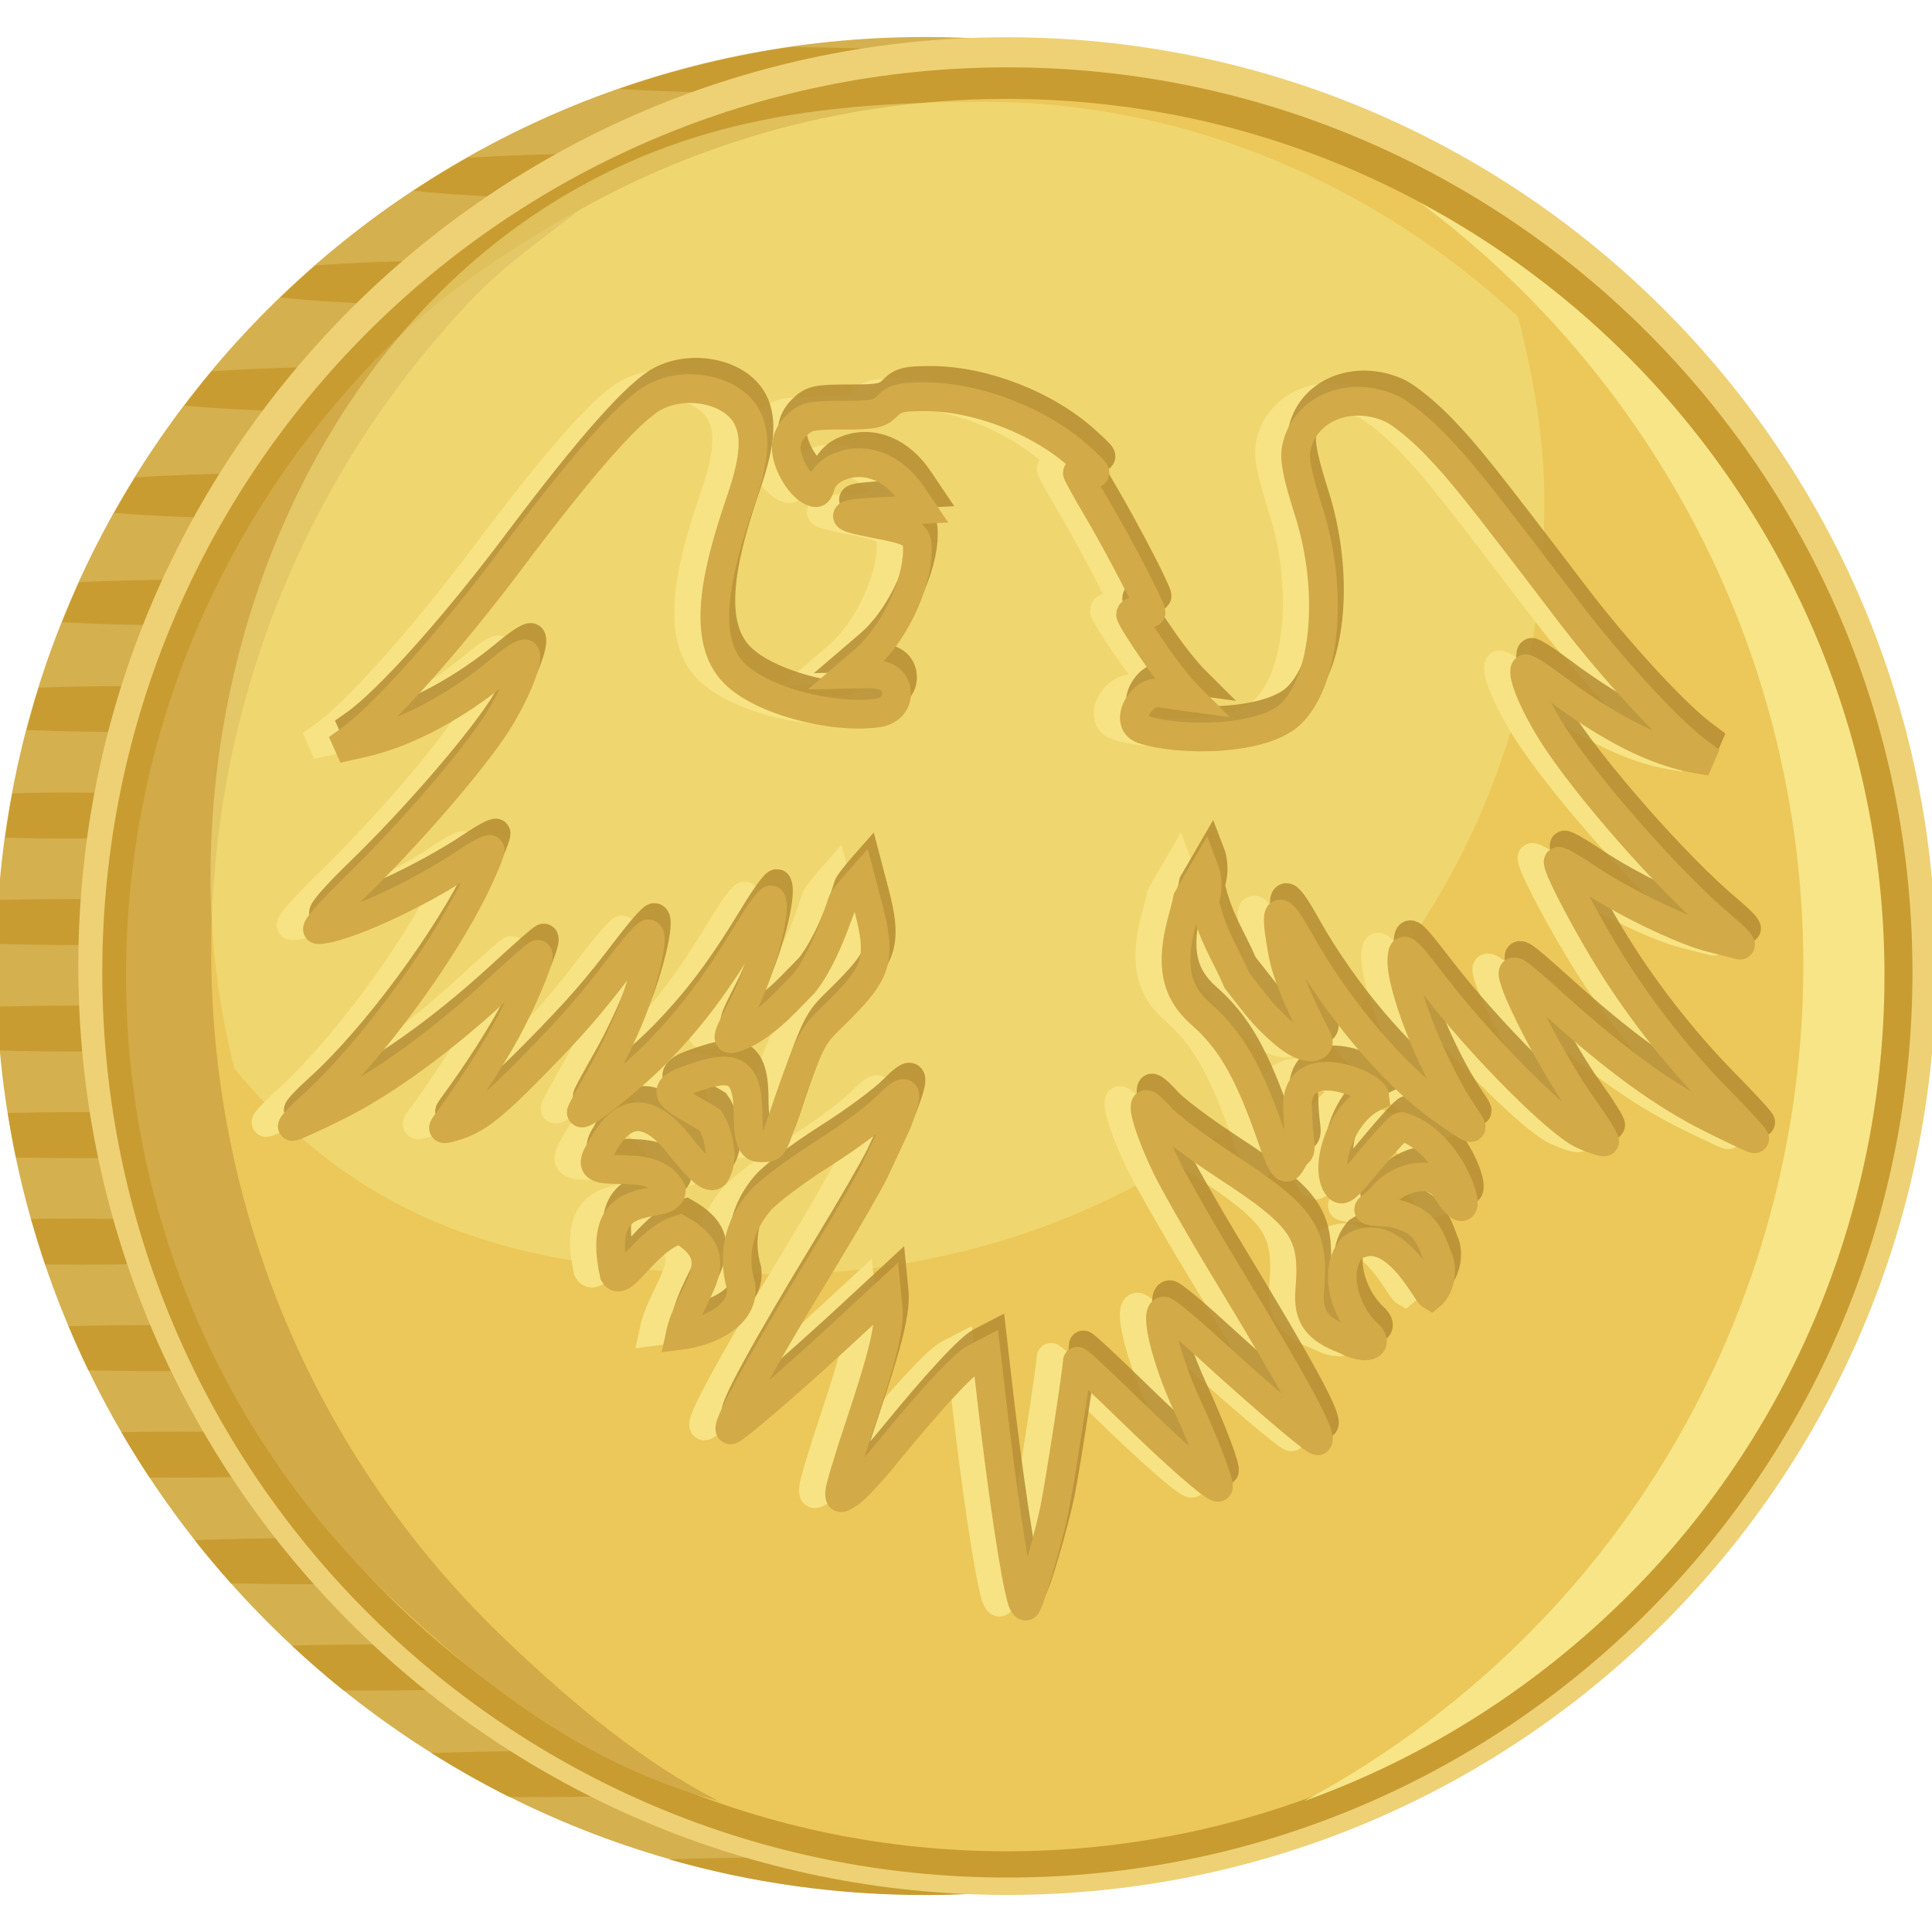 <?xml version="1.0" encoding="UTF-8" standalone="no"?>
<svg
   xmlns:dc="http://purl.org/dc/elements/1.1/"
   xmlns:cc="http://creativecommons.org/ns#"
   xmlns:rdf="http://www.w3.org/1999/02/22-rdf-syntax-ns#"
   xmlns:svg="http://www.w3.org/2000/svg"
   xmlns="http://www.w3.org/2000/svg"
   xmlns:sodipodi="http://sodipodi.sourceforge.net/DTD/sodipodi-0.dtd"
   xmlns:inkscape="http://www.inkscape.org/namespaces/inkscape"
   id="svg2"
   viewBox="0 0 250 250"
   version="1.1"
   inkscape:version="0.91 r13725"
   sodipodi:docname="coin-1.svg"
   width="250"
   height="250"
   inkscape:export-filename="/home/m/Repository/randomizerapp/src/resources/images/coin-0.png"
   inkscape:export-xdpi="324"
   inkscape:export-ydpi="324">
  <defs
     id="defs37" />
  <sodipodi:namedview
     pagecolor="#ffffff"
     bordercolor="#666666"
     borderopacity="1"
     objecttolerance="10"
     gridtolerance="10"
     guidetolerance="10"
     inkscape:pageopacity="0"
     inkscape:pageshadow="2"
     inkscape:window-width="1615"
     inkscape:window-height="1026"
     id="namedview35"
     showgrid="false"
     fit-margin-top="0"
     fit-margin-left="0"
     fit-margin-right="0"
     fit-margin-bottom="0"
     inkscape:zoom="0.94023904"
     inkscape:cx="-38.800764"
     inkscape:cy="-9.5383342"
     inkscape:window-x="65"
     inkscape:window-y="24"
     inkscape:window-maximized="1"
     inkscape:current-layer="svg2" />
  <title
     id="title7506">Coin thumbs up</title>
  <g
     id="g4908"
     transform="translate(-539.94,10.78)">
    <g
       transform="translate(-429.678,-489.237)"
       id="g4671">
      <path
         inkscape:connector-curvature="0"
         id="path8999-9-6-6"
         style="color:#000000;fill:#d5b04f"
         d="m 1089.278,483.245 c -66.379,0 -120.18,53.8 -120.18,120.18 0,66.379 53.8,120.2 120.18,120.2 3.212,0 6.396,-0.125 9.545,-0.372 -61.917,-4.864 -110.65,-56.659 -110.65,-119.83 0,-63.167 48.735,-114.94 110.65,-119.81 -3.149,-0.247 -6.332,-0.372 -9.545,-0.372 z" />
      <path
         style="fill:#c89c31;fill-rule:evenodd"
         inkscape:connector-curvature="0"
         id="path9001-1-1-1"
         d="m 1071.978,484.545 c -7.678,1.109 -15.117,2.945 -22.253,5.433 5.088,0.301 11.156,0.481 17.695,0.502 6.576,-2.385 13.414,-4.221 20.467,-5.433 -4.615,-0.277 -10.044,-0.453 -15.909,-0.502 z m -22.142,13.769 c -7.364,0 -14.156,0.209 -19.723,0.558 -2.372,1.345 -4.691,2.763 -6.959,4.261 4.406,0.489 10.526,0.852 17.564,1.023 3.056,-2.086 6.202,-4.04 9.452,-5.842 -0.113,-1e-4 -0.222,0 -0.335,0 z m -21.025,13.806 c -6.961,0.062 -13.288,0.315 -18.364,0.688 -1.546,1.346 -3.065,2.727 -4.54,4.149 4.546,0.49 10.848,0.845 18.048,1.005 2.049,-2.023 4.173,-3.97 6.363,-5.842 l -1.507,0 z m -14.476,13.769 c -6.487,0.058 -12.432,0.28 -17.323,0.614 -1.212,1.452 -2.373,2.938 -3.517,4.447 4.876,0.437 11.271,0.746 18.439,0.856 1.502,-2.018 3.047,-4 4.67,-5.917 -0.76,0 -1.524,-0.01 -2.27,0 z m -7.796,13.769 c -7.27,0.014 -13.963,0.223 -19.425,0.577 -0.937,1.512 -1.845,3.041 -2.716,4.596 5.062,0.404 11.497,0.685 18.644,0.763 1.111,-2.017 2.277,-3.991 3.498,-5.935 z m -11.108,13.787 c -5.617,0 -10.905,0.123 -15.574,0.335 -0.776,1.707 -1.498,3.442 -2.196,5.191 5.176,0.279 11.247,0.428 17.769,0.428 l 1.116,0 c 0.791,-2.006 1.636,-3.984 2.53,-5.935 -1.198,-0.011 -2.415,-0.019 -3.647,-0.019 z m -8.764,13.787 c -4.246,0 -8.289,0.08 -12.038,0.205 -0.567,1.807 -1.08,3.646 -1.563,5.489 4.17,0.16 8.762,0.261 13.601,0.261 1.841,0 3.634,-0.013 5.396,-0.037 0.514,-1.976 1.083,-3.926 1.693,-5.861 -2.289,-0.043 -4.656,-0.056 -7.089,-0.056 z m -10.494,13.787 c -1.701,0.015 -3.331,0.056 -4.949,0.093 -0.358,1.904 -0.663,3.815 -0.93,5.749 2.972,0.074 6.096,0.112 9.34,0.112 3.379,0 6.631,-0.05 9.713,-0.13 0.264,-1.906 0.578,-3.799 0.93,-5.675 -3.353,-0.097 -6.921,-0.149 -10.643,-0.149 -1.173,0 -2.318,-0.01 -3.461,0 z m 3.461,13.769 c -3.554,0 -6.976,0.041 -10.196,0.13 -0.133,1.883 -0.216,3.769 -0.261,5.675 3.298,0.093 6.805,0.149 10.457,0.149 2.983,0 5.857,-0.03 8.615,-0.093 0.045,-1.937 0.125,-3.854 0.261,-5.768 -2.836,-0.067 -5.798,-0.093 -8.875,-0.093 z m 0,13.787 c -3.624,0 -7.107,0.057 -10.382,0.149 0.082,1.904 0.203,3.795 0.372,5.675 3.166,0.086 6.524,0.13 10.01,0.13 3.151,0 6.183,-0.041 9.08,-0.112 -0.172,-1.903 -0.309,-3.822 -0.391,-5.749 -2.78,-0.064 -5.679,-0.093 -8.689,-0.093 z m 0,13.787 c -3.124,0 -6.132,0.043 -9.005,0.112 0.308,1.938 0.661,3.862 1.061,5.768 2.554,0.054 5.203,0.075 7.945,0.075 3.904,0 7.634,-0.061 11.127,-0.168 -0.39,-1.87 -0.758,-3.756 -1.061,-5.656 -3.183,-0.086 -6.56,-0.13 -10.066,-0.13 z m -3.461,13.787 c -0.87,0.01 -1.681,0.024 -2.53,0.037 0.56,1.984 1.166,3.958 1.823,5.898 1.368,0.015 2.755,0.019 4.168,0.019 5.323,0 10.341,-0.106 14.829,-0.298 -0.602,-1.79 -1.174,-3.588 -1.693,-5.415 -4.044,-0.149 -8.478,-0.242 -13.136,-0.242 -1.173,0 -2.318,-0.01 -3.461,0 z m 13.118,13.769 c -3.778,0 -7.396,0.049 -10.792,0.149 0.81,1.925 1.662,3.84 2.568,5.712 2.639,0.058 5.382,0.093 8.224,0.093 3.792,0 7.422,-0.048 10.829,-0.149 -0.907,-1.876 -1.757,-3.784 -2.568,-5.712 -2.651,-0.058 -5.405,-0.093 -8.261,-0.093 z m 3.517,13.787 c -2.574,0 -5.069,0.027 -7.48,0.074 1.156,1.989 2.382,3.946 3.647,5.861 1.259,0.012 2.537,0.019 3.833,0.019 5.411,0 10.511,-0.119 15.053,-0.316 -1.173,-1.787 -2.308,-3.6 -3.386,-5.452 -3.644,-0.117 -7.56,-0.186 -11.666,-0.186 z m 15.797,13.787 c -4.913,0 -9.568,0.096 -13.787,0.261 1.503,1.91 3.075,3.768 4.689,5.582 2.902,0.071 5.941,0.112 9.099,0.112 3.466,0 6.804,-0.046 9.954,-0.13 -1.671,-1.879 -3.285,-3.805 -4.838,-5.787 -1.673,-0.022 -3.373,-0.037 -5.117,-0.037 z m 8.764,13.769 c -3.479,0 -6.83,0.045 -9.992,0.13 2.16,2.015 4.394,3.952 6.698,5.805 1.083,0.01 2.183,0.019 3.293,0.019 5.55,0 10.776,-0.11 15.406,-0.316 -2.183,-1.77 -4.311,-3.61 -6.363,-5.526 -2.886,-0.07 -5.905,-0.112 -9.043,-0.112 z m 21.956,13.787 c -4.942,0 -9.623,0.094 -13.862,0.261 3.255,2.045 6.612,3.943 10.066,5.675 1.247,0.012 2.512,0.018 3.796,0.018 5.287,0 10.273,-0.109 14.736,-0.298 -3.384,-1.719 -6.69,-3.598 -9.88,-5.619 -1.59,-0.02 -3.204,-0.037 -4.856,-0.037 z m 29.38,13.787 c -4.42,0 -8.629,0.089 -12.504,0.223 10.517,3.008 21.636,4.614 33.119,4.614 2.692,0 5.353,-0.087 8.001,-0.261 0.37,-0.051 0.725,-0.096 1.06,-0.149 -8.132,-0.672 -16.038,-2.162 -23.63,-4.372 -1.966,-0.031 -3.979,-0.056 -6.047,-0.056 z" />
      <path
         inkscape:connector-curvature="0"
         id="path9003-2-2-0"
         style="color:#000000;fill:#eed175"
         d="m 1220.137,603.469 c 0,66.38 -53.812,120.192 -120.192,120.192 -66.379,0 -120.192,-53.812 -120.192,-120.192 0,-66.38 53.812,-120.192 120.192,-120.192 66.379,0 120.192,53.812 120.192,120.192 z" />
      <path
         inkscape:connector-curvature="0"
         id="path9005-7-9-6"
         style="color:#000000;fill:#c89c31"
         d="m 1217.091,604.292 c 0,64.682 -52.436,117.119 -117.119,117.119 -64.683,0 -117.119,-52.436 -117.119,-117.119 0,-64.682 52.436,-117.119 117.119,-117.119 64.682,0 117.119,52.436 117.119,117.119 z" />
      <path
         inkscape:connector-curvature="0"
         id="path9007-0-3-3"
         style="color:#000000;fill:#ebc859"
         d="m 1213.259,604.633 c 0,62.617 -50.762,113.379 -113.379,113.379 -62.617,0 -113.379,-50.762 -113.379,-113.379 0,-62.617 50.762,-113.379 113.379,-113.379 62.617,0 113.379,50.762 113.379,113.379 z" />
      <path
         inkscape:connector-curvature="0"
         id="path9009-9-1-2"
         style="color:#000000;fill:#d2aa48"
         d="m 1017.479,525.745 c -43.005,45.513 -42.198,117.03 3.315,160.03 12.292,11.614 25.542,21.384 41.793,25.73 -9.982,-5.171 -18.468,-12.275 -27.048,-20.382 -49.374,-46.653 -51.667,-124.4 -5.132,-173.65 4.492,-4.754 9.518,-8.211 14.539,-12.085 -9.859,5.495 -19.304,11.71 -27.467,20.349 z" />
      <path
         inkscape:connector-curvature="0"
         id="path9011-3-9-0"
         style="color:#000000;fill:#f7e587"
         d="m 1168.678,695.045 c 49.855,-37.886 59.57,-109.01 21.683,-158.87 -10.232,-13.464 -22.906,-23.986 -36.914,-31.446 9.004,6.731 17.255,14.803 24.398,24.202 41.1,54.084 30.677,131.16 -23.27,172.16 -5.208,3.958 -10.63,7.426 -16.215,10.429 10.623,-3.813 20.855,-9.281 30.318,-16.473 z" />
      <path
         inkscape:connector-curvature="0"
         id="path9013-6-4-6"
         style="color:#000000;opacity:0.5;fill:#f7e587"
         d="m 1097.179,491.645 c -20.057,0 -38.291,1.901 -56.245,13.164 -28.011,17.573 -44.076,51.928 -44.076,87.245 0,8.527 1.084,16.807 3.109,24.709 19.432,23.551 43.334,26.561 69.899,26.561 55.652,0 99.599,-44.456 99.599,-99.677 0,-8.515 -1.395,-16.318 -3.414,-24.211 -18.004,-16.677 -42.303,-27.797 -68.877,-27.797 z" />
    </g>
    <g
       id="g4595-1"
       transform="translate(-175.028,-224.019)">
      <path
         style="fill:none;fill-opacity:1;stroke:#f7e383;stroke-width:3.714;stroke-miterlimit:4;stroke-dasharray:none;stroke-opacity:1"
         d="m 843.838,419.91 c -0.893,-2.858 -2.557,-13.911 -4.029,-26.775 l -0.62,-5.422 -1.468,0.759 c -1.503,0.777 -5.714,5.332 -11.624,12.573 -1.832,2.244 -3.907,4.458 -4.611,4.919 -1.188,0.778 -1.28,0.771 -1.272,-0.101 0.005,-0.517 1.171,-4.416 2.592,-8.664 3.033,-9.07 3.931,-12.811 3.682,-15.347 l -0.182,-1.85 -6.101,5.645 c -6.135,5.676 -13.621,12.113 -14.088,12.113 -0.885,0 3.574,-8.181 12.001,-22.016 2.843,-4.668 5.828,-9.838 6.632,-11.488 l 2.921,-6.258 c 1.643,-4.323 1.33,-4.813 -1.341,-2.104 -1.3,1.318 -5.117,4.134 -8.482,6.257 -3.365,2.123 -6.958,4.841 -7.984,6.039 -2.725,3.183 -3.554,6.949 -2.409,10.94 0.498,3.904 -4.303,5.964 -7.909,6.415 1.243,-5.891 6.936,-9.775 -0.006,-13.747 -4.521,1.339 -7.403,7.758 -8.495,5.836 -2.698,-12.2 7.321,-7.768 7.398,-10.906 -2.632,-5.113 -12.432,-0.277 -9.24,-5.115 1.571,-3.026 4.727,-7.616 10.075,-0.953 2.851,3.573 4.176,4.688 4.815,4.05 0.159,-0.159 0.975,-1.765 0.579,-3.486 0,0 -0.276,-2.274 -1.24,-3.563 -4.106,-2.523 -7.283,-3.556 -3.081,-5.115 5.289,-1.897 8.024,-2.404 8.024,4.399 0,4.907 1.127,4.283 2.37,4.283 1.201,0 1.177,-1.393 3.707,-8.357 2.694,-7.413 2.667,-6.208 6.836,-10.589 3.81,-4.003 4.254,-5.96 2.698,-11.898 l -1.042,-3.979 c 0,0 -2.277,2.574 -2.402,3.077 -1.613,5.174 -3.453,8.625 -4.939,10.498 l -2.342,2.396 c -2.448,2.504 -4.709,4.086 -6.705,4.69 -1.076,0.326 -0.968,-0.053 1.225,-4.316 2.268,-4.406 4.357,-12.311 3.585,-13.561 -0.147,-0.238 -1.466,1.545 -2.931,3.962 -4.193,6.917 -7.214,10.965 -11.541,15.461 -3.454,3.589 -10.113,8.895 -10.113,8.058 0,-0.153 1.181,-2.339 2.625,-4.856 1.444,-2.518 3.332,-6.531 4.196,-8.919 1.683,-4.65 2.613,-9.328 1.855,-9.328 -0.255,0 -1.774,1.722 -3.376,3.827 -4.213,5.537 -6.39,8.033 -11.846,13.583 -5.071,5.158 -7.149,6.735 -9.93,7.532 -1.547,0.444 -1.611,0.41 -0.947,-0.492 3.327,-4.52 6.599,-9.653 8.372,-13.131 2.188,-4.292 3.913,-8.667 3.418,-8.667 -0.155,0 -2.536,2.081 -5.292,4.625 -7.181,6.63 -14.532,11.979 -20.639,15.019 -2.918,1.453 -5.525,2.64 -5.793,2.639 -0.269,-9.3e-4 0.976,-1.327 2.765,-2.946 7.066,-6.395 16.491,-19.125 20.895,-28.224 1.18,-2.439 2.034,-4.547 1.896,-4.685 -0.138,-0.138 -1.517,0.602 -3.064,1.643 -6.34,4.267 -16.103,8.713 -19.185,8.738 -0.529,0.004 1.399,-2.219 4.709,-5.431 6.549,-6.354 14.201,-15.113 17.881,-20.466 2.493,-3.626 4.766,-8.886 4.221,-9.768 -0.143,-0.232 -1.497,0.613 -3.009,1.877 -5.775,4.832 -12.309,8.334 -17.914,9.602 l -3.402,0.77 1.592,-1.134 c 4.264,-3.039 12.803,-12.584 20.868,-23.326 9.466,-12.608 15.596,-19.523 18.72,-21.117 4.013,-2.047 9.671,-0.894 11.667,2.378 1.429,2.343 1.246,5.567 -0.624,11.014 -3.016,8.784 -5.164,17.426 -1.239,22.011 3.333,3.894 13.096,6.363 18.883,5.558 2.798,-0.389 2.999,-3.038 1.834,-4.202 -0.615,-0.614 -1.695,-0.899 -3.284,-0.865 l -2.368,0.051 2.058,-1.762 c 3.809,-3.26 6.96,-9.75 6.96,-14.333 0,-2.076 -0.587,-2.446 -5.305,-3.347 -5.18,-0.989 -5.035,-1.324 0.702,-1.616 l 5.211,-0.265 -1.245,-1.844 c -2.599,-3.848 -6.571,-5.22 -9.992,-3.451 -0.857,0.443 -1.705,1.393 -1.885,2.111 -0.277,1.104 -0.488,1.22 -1.362,0.752 -1.497,-0.801 -3.096,-3.674 -3.098,-5.566 -9.3e-4,-1.07 0.469,-2.075 1.367,-2.918 1.23,-1.156 1.832,-1.286 5.943,-1.286 4.036,0 4.715,-0.14 5.769,-1.194 1.006,-1.005 1.768,-1.194 4.821,-1.194 6.806,0 14.915,3.14 20.03,7.756 2.385,2.152 2.505,2.363 1.194,2.083 -0.802,-0.171 -1.459,-0.171 -1.459,-5.8e-4 0,0.171 1.2,2.343 2.668,4.827 2.692,4.557 6.881,12.613 6.881,13.232 0,0.184 -0.597,0.185 -1.326,0.002 -0.845,-0.212 -1.326,-0.109 -1.326,0.284 0,0.339 1.681,2.999 3.736,5.911 2.178,3.086 3.896,4.795 3.896,4.795 0,0 -2.838,-0.383 -3.786,-0.542 -2.493,-0.419 -4.798,3.875 -2.261,4.712 4.691,1.548 15.728,1.531 19.31,-2.171 4.5,-4.651 5.321,-16.08 2.146,-26.078 -1.47,-4.629 -1.876,-6.658 -1.613,-8.057 0.973,-5.187 6.88,-7.678 12.333,-5.202 1.208,0.548 3.767,2.632 5.688,4.63 3.373,3.509 5.306,5.932 17.315,21.699 5.467,7.178 12.774,15.131 16.446,17.9 l 1.857,1.4 -1.857,-0.316 c -5.201,-0.886 -11.19,-3.9 -18.231,-9.176 -2.003,-1.501 -3.751,-2.62 -3.885,-2.486 -0.568,0.568 1.008,4.412 3.35,8.17 4.292,6.887 15.552,19.682 22.196,25.222 1.74,1.451 2.695,2.513 2.122,2.358 -0.573,-0.154 -2.236,-0.579 -3.695,-0.943 -3.616,-0.904 -11.427,-4.683 -15.841,-7.664 -2.001,-1.352 -3.748,-2.349 -3.881,-2.216 -0.326,0.326 2.529,5.97 5.814,11.49 4.011,6.741 9.368,13.666 14.956,19.337 2.746,2.786 4.827,5.067 4.624,5.068 -0.203,9.3e-4 -2.755,-1.193 -5.673,-2.654 -6.153,-3.081 -12.291,-7.546 -20.245,-14.728 -4.968,-4.486 -5.604,-4.914 -5.269,-3.543 0.7,2.858 5.647,12.143 8.859,16.627 1.744,2.435 3.062,4.538 2.928,4.672 -0.134,0.134 -1.382,-0.26 -2.773,-0.875 -3.153,-1.395 -12.96,-11.218 -19.045,-19.076 -4.065,-5.25 -4.251,-5.413 -4.408,-3.858 -0.346,3.424 4.047,14.528 8.079,20.42 1.546,2.259 1.378,2.206 -3.141,-1.001 -5.967,-4.235 -13.368,-12.993 -18.037,-21.343 -2.972,-5.316 -3.492,-5.037 -2.343,1.255 0.459,2.51 1.684,5.651 4.528,11.206 0.454,0.888 -0.797,1.664 -3.109,0.197 -1.352,-0.857 -3.546,-2.946 -4.877,-4.641 l -2.419,-3.082 c -1.522,-3.549 -3.296,-5.957 -4.247,-10.349 0.78,-2.161 0.028,-4.094 0.028,-4.094 l -2.156,3.715 c -0.004,0.064 -0.359,1.429 -0.789,3.034 -1.509,5.621 -0.794,9.105 2.454,11.957 3.92,3.442 6.24,7.512 9.252,16.228 2.121,6.139 2.012,2.87 3.348,1.761 0.624,-0.518 -0.027,-1.68 -0.027,-4.993 -1.041,-8.412 9.823,-3.866 9.964,-2.275 -4.366,1.999 -6.57,8.939 -4.914,11.519 0.659,0.902 0.99,0.644 4.292,-3.347 1.968,-2.378 3.778,-4.324 4.022,-4.324 7.499,2.017 10.633,16.096 5.546,7.78 -1.836,-2.25 -5.796,-1.166 -7.748,0.984 -1.814,2.24 -3.807,2.084 0.871,2.377 3.854,0.877 4.762,2.105 6.036,5.734 0.783,1.452 0.347,3.979 -0.858,4.972 -0.68,-0.396 -4.939,-9.547 -10.144,-6.206 -2.641,2.903 -1.014,8.326 1.823,11.038 1.863,1.614 -0.004,2.419 -2.825,0.907 -3.791,-1.402 -4.786,-3.15 -4.545,-6.307 0.631,-7.533 -0.737,-9.556 -10.978,-16.236 -3.647,-2.379 -7.385,-5.186 -8.306,-6.238 -0.921,-1.052 -1.792,-1.794 -1.937,-1.65 -0.439,0.439 0.713,3.963 2.577,7.883 0.971,2.042 4.441,8.13 7.712,13.528 9.277,15.313 12.614,21.469 11.981,22.103 -0.243,0.243 -7.213,-5.688 -14.23,-12.11 -2.817,-2.578 -5.382,-4.687 -5.7,-4.687 -1.238,0 0.29,6.264 2.931,12.017 2.478,5.398 4.525,10.795 4.094,10.795 -0.701,0 -5.44,-4.158 -11.721,-10.285 -3.574,-3.486 -6.499,-6.191 -6.499,-6.01 0,1.093 -2.315,16.087 -2.963,19.193 -0.912,4.37 -3.319,12.487 -3.702,12.487 -0.146,0 -0.358,-0.298 -0.472,-0.663 z"
         id="path4215-6-8-8-4-5-0-5"
         inkscape:connector-curvature="0"
         sodipodi:nodetypes="cscssscsscsssccsssccccccccsccssssscccssscssssssssssssssssscscsscsscssssssssscsssscsssscssssssssscsscssssssssscssssssssssscsssscssssssssssccccsssscccsccccccccccsscssssssssssssc" />
      <path
         style="fill:none;fill-opacity:1;stroke:#b48b32;stroke-width:3.714;stroke-miterlimit:4;stroke-dasharray:none;stroke-opacity:0.843"
         d="m 848.013,418.305 c -0.893,-2.858 -2.557,-13.911 -4.029,-26.775 l -0.62,-5.422 -1.468,0.759 c -1.503,0.777 -5.714,5.332 -11.624,12.573 -1.832,2.244 -3.907,4.458 -4.611,4.919 -1.188,0.778 -1.28,0.771 -1.272,-0.101 0.005,-0.517 1.171,-4.416 2.592,-8.664 3.033,-9.07 3.931,-12.811 3.682,-15.347 l -0.182,-1.85 -6.101,5.645 c -6.135,5.676 -13.621,12.113 -14.088,12.113 -0.885,0 3.574,-8.181 12.001,-22.016 2.843,-4.668 5.828,-9.838 6.632,-11.488 l 2.921,-6.258 c 1.643,-4.323 1.33,-4.813 -1.341,-2.104 -1.3,1.318 -5.117,4.134 -8.482,6.257 -3.365,2.123 -6.958,4.841 -7.984,6.039 -2.725,3.183 -3.554,6.949 -2.409,10.94 0.498,3.904 -4.303,5.964 -7.909,6.415 1.243,-5.891 6.936,-9.775 -0.006,-13.747 -4.521,1.339 -7.403,7.758 -8.495,5.836 -2.698,-12.2 7.321,-7.768 7.398,-10.906 -2.632,-5.113 -12.432,-0.277 -9.24,-5.115 1.571,-3.026 4.727,-7.616 10.075,-0.953 2.851,3.573 4.176,4.688 4.815,4.05 0.159,-0.159 0.975,-1.765 0.579,-3.486 0,0 -0.276,-2.274 -1.24,-3.563 -4.106,-2.523 -7.283,-3.556 -3.081,-5.115 5.289,-1.897 8.024,-2.404 8.024,4.399 0,4.907 1.127,4.283 2.37,4.283 1.201,0 1.177,-1.393 3.707,-8.357 2.694,-7.413 2.667,-6.208 6.836,-10.589 3.81,-4.003 4.254,-5.96 2.698,-11.898 l -1.042,-3.979 c 0,0 -2.277,2.574 -2.402,3.077 -1.613,5.174 -3.453,8.625 -4.939,10.498 l -2.342,2.396 c -2.448,2.504 -4.709,4.086 -6.705,4.69 -1.076,0.326 -0.968,-0.053 1.225,-4.316 2.268,-4.406 4.357,-12.311 3.585,-13.561 -0.147,-0.238 -1.466,1.545 -2.931,3.962 -4.193,6.917 -7.214,10.965 -11.541,15.461 -3.454,3.589 -10.113,8.895 -10.113,8.058 0,-0.153 1.181,-2.339 2.625,-4.856 1.444,-2.518 3.332,-6.531 4.196,-8.919 1.683,-4.65 2.613,-9.328 1.855,-9.328 -0.255,0 -1.774,1.722 -3.376,3.827 -4.213,5.537 -6.39,8.033 -11.846,13.583 -5.071,5.158 -7.149,6.735 -9.93,7.532 -1.547,0.444 -1.611,0.41 -0.947,-0.492 3.327,-4.52 6.599,-9.653 8.372,-13.131 2.188,-4.292 3.913,-8.667 3.418,-8.667 -0.155,0 -2.536,2.081 -5.292,4.625 -7.181,6.63 -14.532,11.979 -20.639,15.019 -2.918,1.453 -5.525,2.64 -5.793,2.639 -0.269,-9.3e-4 0.976,-1.327 2.765,-2.946 7.067,-6.395 16.491,-19.125 20.895,-28.224 1.18,-2.439 2.034,-4.547 1.896,-4.685 -0.138,-0.138 -1.517,0.602 -3.064,1.643 -6.34,4.267 -16.103,8.713 -19.185,8.738 -0.529,0.004 1.399,-2.219 4.709,-5.431 6.549,-6.354 14.201,-15.113 17.881,-20.466 2.493,-3.626 4.766,-8.886 4.221,-9.768 -0.143,-0.232 -1.497,0.613 -3.009,1.877 -5.775,4.832 -12.309,8.334 -17.914,9.602 l -3.402,0.77 1.592,-1.134 c 4.264,-3.039 12.803,-12.584 20.868,-23.326 9.466,-12.608 15.596,-19.523 18.72,-21.117 4.013,-2.047 9.671,-0.894 11.667,2.378 1.429,2.343 1.246,5.567 -0.624,11.014 -3.016,8.784 -5.164,17.426 -1.239,22.011 3.333,3.894 13.096,6.363 18.883,5.558 2.798,-0.389 2.999,-3.038 1.834,-4.203 -0.615,-0.614 -1.695,-0.899 -3.284,-0.865 l -2.368,0.051 2.058,-1.762 c 3.809,-3.26 6.96,-9.75 6.96,-14.333 0,-2.076 -0.587,-2.446 -5.305,-3.347 -5.18,-0.989 -5.035,-1.324 0.702,-1.616 l 5.211,-0.265 -1.245,-1.844 c -2.599,-3.848 -6.571,-5.22 -9.992,-3.451 -0.857,0.443 -1.705,1.393 -1.885,2.111 -0.277,1.104 -0.488,1.22 -1.362,0.752 -1.497,-0.801 -3.096,-3.674 -3.098,-5.566 -9.3e-4,-1.07 0.469,-2.075 1.367,-2.918 1.23,-1.156 1.832,-1.286 5.943,-1.286 4.036,0 4.715,-0.14 5.769,-1.194 1.006,-1.005 1.768,-1.194 4.821,-1.194 6.806,0 14.915,3.14 20.03,7.756 2.385,2.152 2.505,2.363 1.194,2.083 -0.802,-0.171 -1.459,-0.171 -1.459,-5.8e-4 0,0.171 1.2,2.343 2.668,4.827 2.692,4.557 6.881,12.613 6.881,13.232 0,0.184 -0.597,0.185 -1.326,0.002 -0.845,-0.212 -1.326,-0.109 -1.326,0.284 0,0.339 1.681,2.999 3.736,5.911 2.178,3.086 3.896,4.795 3.896,4.795 0,0 -2.838,-0.383 -3.786,-0.542 -2.493,-0.419 -4.798,3.875 -2.261,4.712 4.691,1.548 15.728,1.531 19.31,-2.171 4.5,-4.651 5.321,-16.08 2.146,-26.078 -1.47,-4.629 -1.876,-6.658 -1.613,-8.057 0.973,-5.187 6.88,-7.678 12.333,-5.202 1.208,0.548 3.767,2.632 5.688,4.63 3.373,3.509 5.306,5.932 17.315,21.699 5.467,7.178 12.774,15.131 16.446,17.9 l 1.857,1.4 -1.857,-0.316 c -5.201,-0.886 -11.19,-3.9 -18.231,-9.176 -2.003,-1.501 -3.751,-2.62 -3.885,-2.486 -0.568,0.568 1.008,4.412 3.35,8.17 4.292,6.887 15.552,19.682 22.196,25.222 1.74,1.451 2.695,2.513 2.122,2.358 -0.573,-0.154 -2.236,-0.579 -3.695,-0.943 -3.616,-0.904 -11.427,-4.683 -15.841,-7.664 -2.001,-1.352 -3.748,-2.349 -3.881,-2.216 -0.326,0.326 2.529,5.97 5.814,11.49 4.011,6.741 9.368,13.666 14.956,19.337 2.746,2.786 4.827,5.067 4.624,5.068 -0.202,9.3e-4 -2.755,-1.193 -5.673,-2.654 -6.153,-3.081 -12.291,-7.546 -20.245,-14.728 -4.968,-4.486 -5.604,-4.914 -5.269,-3.543 0.7,2.858 5.647,12.143 8.859,16.627 1.744,2.435 3.062,4.538 2.928,4.672 -0.134,0.134 -1.382,-0.26 -2.773,-0.875 -3.153,-1.395 -12.96,-11.218 -19.045,-19.076 -4.065,-5.25 -4.251,-5.413 -4.408,-3.858 -0.346,3.424 4.047,14.528 8.079,20.42 1.546,2.259 1.378,2.206 -3.141,-1.001 -5.967,-4.235 -13.368,-12.993 -18.037,-21.343 -2.972,-5.316 -3.492,-5.037 -2.343,1.255 0.459,2.51 1.684,5.651 4.528,11.206 0.454,0.888 -0.797,1.664 -3.109,0.197 -1.352,-0.857 -3.546,-2.946 -4.877,-4.641 l -2.419,-3.082 c -1.522,-3.549 -3.296,-5.957 -4.247,-10.349 0.78,-2.161 0.028,-4.094 0.028,-4.094 l -2.156,3.715 c -0.004,0.064 -0.359,1.429 -0.789,3.034 -1.509,5.621 -0.794,9.105 2.454,11.957 3.92,3.442 6.24,7.512 9.252,16.228 2.121,6.139 2.012,2.87 3.348,1.761 0.624,-0.518 -0.027,-1.68 -0.027,-4.993 -1.041,-8.412 9.823,-3.866 9.964,-2.275 -4.366,1.999 -6.57,8.939 -4.914,11.519 0.659,0.902 0.99,0.644 4.292,-3.347 1.968,-2.378 3.778,-4.324 4.022,-4.324 7.499,2.017 10.633,16.096 5.546,7.78 -1.836,-2.25 -5.796,-1.166 -7.748,0.984 -1.814,2.24 -3.807,2.084 0.87,2.377 3.854,0.877 4.762,2.105 6.036,5.734 0.783,1.452 0.347,3.979 -0.858,4.972 -0.68,-0.396 -4.939,-9.547 -10.144,-6.206 -2.641,2.903 -1.014,8.326 1.823,11.038 1.863,1.614 -0.004,2.419 -2.825,0.907 -3.791,-1.402 -4.786,-3.15 -4.545,-6.307 0.631,-7.533 -0.737,-9.556 -10.978,-16.236 -3.647,-2.379 -7.385,-5.186 -8.306,-6.238 -0.921,-1.052 -1.792,-1.794 -1.937,-1.65 -0.439,0.439 0.713,3.963 2.577,7.883 0.971,2.042 4.441,8.13 7.712,13.528 9.277,15.313 12.614,21.469 11.981,22.103 -0.243,0.243 -7.213,-5.688 -14.23,-12.11 -2.817,-2.578 -5.382,-4.687 -5.7,-4.687 -1.238,0 0.29,6.264 2.931,12.017 2.478,5.398 4.525,10.795 4.094,10.795 -0.701,0 -5.44,-4.158 -11.721,-10.285 -3.574,-3.486 -6.499,-6.191 -6.499,-6.01 0,1.093 -2.315,16.087 -2.963,19.193 -0.912,4.37 -3.318,12.487 -3.702,12.487 -0.146,0 -0.358,-0.298 -0.472,-0.663 z"
         id="path4215-6-8-8-4-54"
         inkscape:connector-curvature="0"
         sodipodi:nodetypes="cscssscsscsssccsssccccccccsccssssscccssscssssssssssssssssscscsscsscssssssssscsssscsssscssssssssscsscssssssssscssssssssssscsssscssssssssssccccsssscccsccccccccccsscssssssssssssc" />
      <path
         style="fill:none;fill-opacity:1;stroke:#d2aa48;stroke-width:3.714;stroke-miterlimit:4;stroke-dasharray:none;stroke-opacity:1"
         d="m 847.234,420.419 c -0.893,-2.858 -2.557,-13.911 -4.029,-26.775 l -0.62,-5.422 -1.468,0.759 c -1.503,0.777 -5.714,5.332 -11.624,12.573 -1.832,2.244 -3.907,4.458 -4.611,4.919 -1.188,0.778 -1.28,0.771 -1.272,-0.101 0.005,-0.517 1.171,-4.416 2.592,-8.664 3.033,-9.07 3.931,-12.811 3.682,-15.347 l -0.182,-1.85 -6.101,5.645 c -6.135,5.676 -13.621,12.113 -14.088,12.113 -0.885,0 3.574,-8.181 12.001,-22.016 2.843,-4.668 5.828,-9.838 6.632,-11.488 l 2.921,-6.258 c 1.643,-4.323 1.33,-4.813 -1.341,-2.104 -1.3,1.318 -5.117,4.134 -8.482,6.257 -3.365,2.123 -6.958,4.841 -7.984,6.039 -2.725,3.183 -3.554,6.949 -2.409,10.94 0.498,3.904 -4.303,5.964 -7.909,6.415 1.243,-5.891 6.936,-9.775 -0.006,-13.747 -4.521,1.339 -7.403,7.758 -8.495,5.836 -2.698,-12.2 7.321,-7.768 7.398,-10.906 -2.632,-5.113 -12.432,-0.277 -9.24,-5.115 1.571,-3.026 4.727,-7.616 10.075,-0.953 2.851,3.573 4.176,4.688 4.815,4.05 0.159,-0.159 0.975,-1.765 0.579,-3.486 0,0 -0.276,-2.274 -1.24,-3.563 -4.106,-2.523 -7.283,-3.556 -3.081,-5.115 5.289,-1.897 8.024,-2.404 8.024,4.399 0,4.907 1.127,4.283 2.37,4.283 1.201,0 1.177,-1.393 3.707,-8.357 2.694,-7.413 2.667,-6.208 6.836,-10.589 3.81,-4.003 4.254,-5.96 2.698,-11.898 l -1.042,-3.979 c 0,0 -2.277,2.574 -2.402,3.077 -1.613,5.174 -3.453,8.625 -4.939,10.498 l -2.342,2.396 c -2.448,2.504 -4.709,4.086 -6.705,4.69 -1.076,0.326 -0.968,-0.053 1.225,-4.316 2.268,-4.406 4.357,-12.311 3.585,-13.561 -0.147,-0.238 -1.466,1.545 -2.931,3.962 -4.193,6.917 -7.214,10.965 -11.541,15.461 -3.454,3.589 -10.113,8.895 -10.113,8.058 0,-0.153 1.181,-2.339 2.625,-4.856 1.444,-2.518 3.332,-6.531 4.196,-8.919 1.683,-4.65 2.613,-9.328 1.855,-9.328 -0.255,0 -1.774,1.722 -3.376,3.827 -4.213,5.537 -6.39,8.033 -11.846,13.583 -5.071,5.158 -7.149,6.735 -9.93,7.532 -1.547,0.444 -1.611,0.41 -0.947,-0.492 3.327,-4.52 6.599,-9.653 8.372,-13.131 2.188,-4.292 3.913,-8.667 3.418,-8.667 -0.155,0 -2.536,2.081 -5.292,4.625 -7.181,6.63 -14.532,11.979 -20.639,15.019 -2.918,1.453 -5.525,2.64 -5.793,2.639 -0.269,-9.3e-4 0.976,-1.327 2.765,-2.946 7.066,-6.395 16.491,-19.125 20.895,-28.224 1.18,-2.439 2.034,-4.547 1.896,-4.685 -0.138,-0.138 -1.517,0.602 -3.064,1.643 -6.34,4.267 -16.103,8.713 -19.185,8.738 -0.529,0.004 1.399,-2.219 4.709,-5.431 6.549,-6.354 14.201,-15.113 17.881,-20.466 2.493,-3.626 4.766,-8.886 4.221,-9.768 -0.143,-0.232 -1.497,0.613 -3.009,1.877 -5.775,4.832 -12.309,8.334 -17.914,9.602 l -3.402,0.77 1.592,-1.134 c 4.264,-3.039 12.803,-12.584 20.868,-23.326 9.466,-12.608 15.596,-19.523 18.72,-21.117 4.013,-2.047 9.671,-0.894 11.667,2.378 1.429,2.343 1.246,5.567 -0.624,11.014 -3.016,8.784 -5.164,17.426 -1.239,22.011 3.333,3.894 13.096,6.363 18.883,5.558 2.798,-0.389 2.999,-3.038 1.834,-4.203 -0.615,-0.614 -1.695,-0.899 -3.284,-0.865 l -2.368,0.051 2.058,-1.762 c 3.809,-3.26 6.96,-9.75 6.96,-14.333 0,-2.076 -0.587,-2.446 -5.305,-3.347 -5.18,-0.989 -5.035,-1.324 0.702,-1.616 l 5.211,-0.265 -1.245,-1.844 c -2.599,-3.848 -6.571,-5.22 -9.992,-3.451 -0.857,0.443 -1.705,1.393 -1.885,2.111 -0.277,1.104 -0.488,1.22 -1.362,0.752 -1.497,-0.801 -3.096,-3.674 -3.098,-5.566 -9.3e-4,-1.07 0.469,-2.075 1.367,-2.918 1.23,-1.156 1.832,-1.286 5.943,-1.286 4.036,0 4.715,-0.141 5.769,-1.194 1.006,-1.005 1.768,-1.194 4.821,-1.194 6.806,0 14.915,3.14 20.03,7.756 2.385,2.152 2.505,2.363 1.194,2.083 -0.802,-0.171 -1.459,-0.171 -1.459,-5.8e-4 0,0.171 1.2,2.343 2.668,4.827 2.692,4.557 6.881,12.613 6.881,13.232 0,0.184 -0.597,0.185 -1.326,0.002 -0.845,-0.212 -1.326,-0.109 -1.326,0.284 0,0.339 1.681,2.999 3.736,5.911 2.178,3.086 3.896,4.795 3.896,4.795 0,0 -2.838,-0.383 -3.786,-0.542 -2.493,-0.419 -4.798,3.875 -2.261,4.712 4.691,1.548 15.728,1.531 19.31,-2.171 4.5,-4.651 5.321,-16.08 2.146,-26.078 -1.47,-4.629 -1.876,-6.658 -1.613,-8.057 0.973,-5.187 6.88,-7.678 12.333,-5.202 1.208,0.548 3.767,2.632 5.688,4.63 3.373,3.509 5.306,5.932 17.315,21.699 5.467,7.178 12.774,15.131 16.446,17.9 l 1.857,1.4 -1.857,-0.316 c -5.201,-0.886 -11.19,-3.9 -18.231,-9.176 -2.003,-1.501 -3.751,-2.62 -3.885,-2.486 -0.568,0.568 1.008,4.412 3.35,8.17 4.292,6.887 15.552,19.682 22.196,25.222 1.74,1.451 2.695,2.513 2.122,2.358 -0.573,-0.154 -2.236,-0.579 -3.695,-0.943 -3.616,-0.904 -11.427,-4.683 -15.841,-7.664 -2.001,-1.352 -3.748,-2.349 -3.881,-2.216 -0.326,0.326 2.529,5.97 5.814,11.49 4.011,6.741 9.368,13.666 14.956,19.337 2.746,2.786 4.827,5.067 4.624,5.068 -0.202,9.3e-4 -2.755,-1.193 -5.673,-2.654 -6.153,-3.081 -12.291,-7.546 -20.245,-14.728 -4.968,-4.486 -5.604,-4.914 -5.269,-3.543 0.7,2.858 5.647,12.143 8.859,16.627 1.744,2.435 3.062,4.538 2.928,4.672 -0.134,0.134 -1.382,-0.26 -2.773,-0.875 -3.153,-1.395 -12.96,-11.218 -19.045,-19.076 -4.065,-5.25 -4.251,-5.413 -4.408,-3.858 -0.346,3.424 4.047,14.528 8.079,20.42 1.546,2.259 1.378,2.206 -3.141,-1.001 -5.967,-4.235 -13.368,-12.993 -18.037,-21.343 -2.972,-5.316 -3.492,-5.037 -2.343,1.255 0.459,2.51 1.684,5.651 4.528,11.206 0.454,0.888 -0.797,1.664 -3.109,0.197 -1.352,-0.857 -3.546,-2.946 -4.877,-4.641 l -2.419,-3.082 c -1.522,-3.549 -3.296,-5.957 -4.247,-10.349 0.78,-2.161 0.028,-4.094 0.028,-4.094 l -2.156,3.715 c -0.004,0.064 -0.359,1.429 -0.789,3.034 -1.509,5.621 -0.794,9.105 2.454,11.957 3.92,3.442 6.24,7.512 9.252,16.228 2.121,6.139 2.012,2.87 3.348,1.761 0.624,-0.518 -0.027,-1.68 -0.027,-4.993 -1.041,-8.412 9.823,-3.866 9.964,-2.275 -4.366,1.999 -6.57,8.939 -4.914,11.519 0.659,0.902 0.99,0.644 4.292,-3.347 1.968,-2.378 3.778,-4.324 4.022,-4.324 7.499,2.017 10.633,16.096 5.546,7.78 -1.836,-2.25 -5.796,-1.166 -7.748,0.984 -1.814,2.24 -3.807,2.084 0.871,2.377 3.854,0.877 4.762,2.105 6.036,5.734 0.783,1.452 0.347,3.979 -0.858,4.972 -0.68,-0.396 -4.939,-9.547 -10.144,-6.206 -2.641,2.903 -1.014,8.326 1.823,11.038 1.863,1.614 -0.004,2.419 -2.825,0.907 -3.791,-1.402 -4.786,-3.15 -4.545,-6.307 0.631,-7.533 -0.737,-9.556 -10.978,-16.236 -3.647,-2.379 -7.385,-5.186 -8.306,-6.238 -0.921,-1.052 -1.792,-1.794 -1.937,-1.65 -0.439,0.439 0.713,3.963 2.577,7.883 0.971,2.042 4.441,8.13 7.712,13.528 9.277,15.313 12.614,21.469 11.981,22.103 -0.243,0.243 -7.213,-5.688 -14.23,-12.11 -2.817,-2.578 -5.382,-4.687 -5.7,-4.687 -1.238,0 0.29,6.264 2.931,12.017 2.478,5.398 4.525,10.795 4.094,10.795 -0.701,0 -5.44,-4.158 -11.721,-10.285 -3.574,-3.486 -6.499,-6.191 -6.499,-6.01 0,1.093 -2.315,16.087 -2.963,19.193 -0.912,4.37 -3.319,12.487 -3.702,12.487 -0.146,0 -0.358,-0.298 -0.472,-0.663 z"
         id="path4215-6-8-8-4-5-7"
         inkscape:connector-curvature="0"
         sodipodi:nodetypes="cscssscsscsssccsssccccccccsccssssscccssscssssssssssssssssscscsscsscssssssssscsssscsssscssssssssscsscssssssssscssssssssssscsssscssssssssssccccsssscccsccccccccccsscssssssssssssc" />
    </g>
  </g>
</svg>
